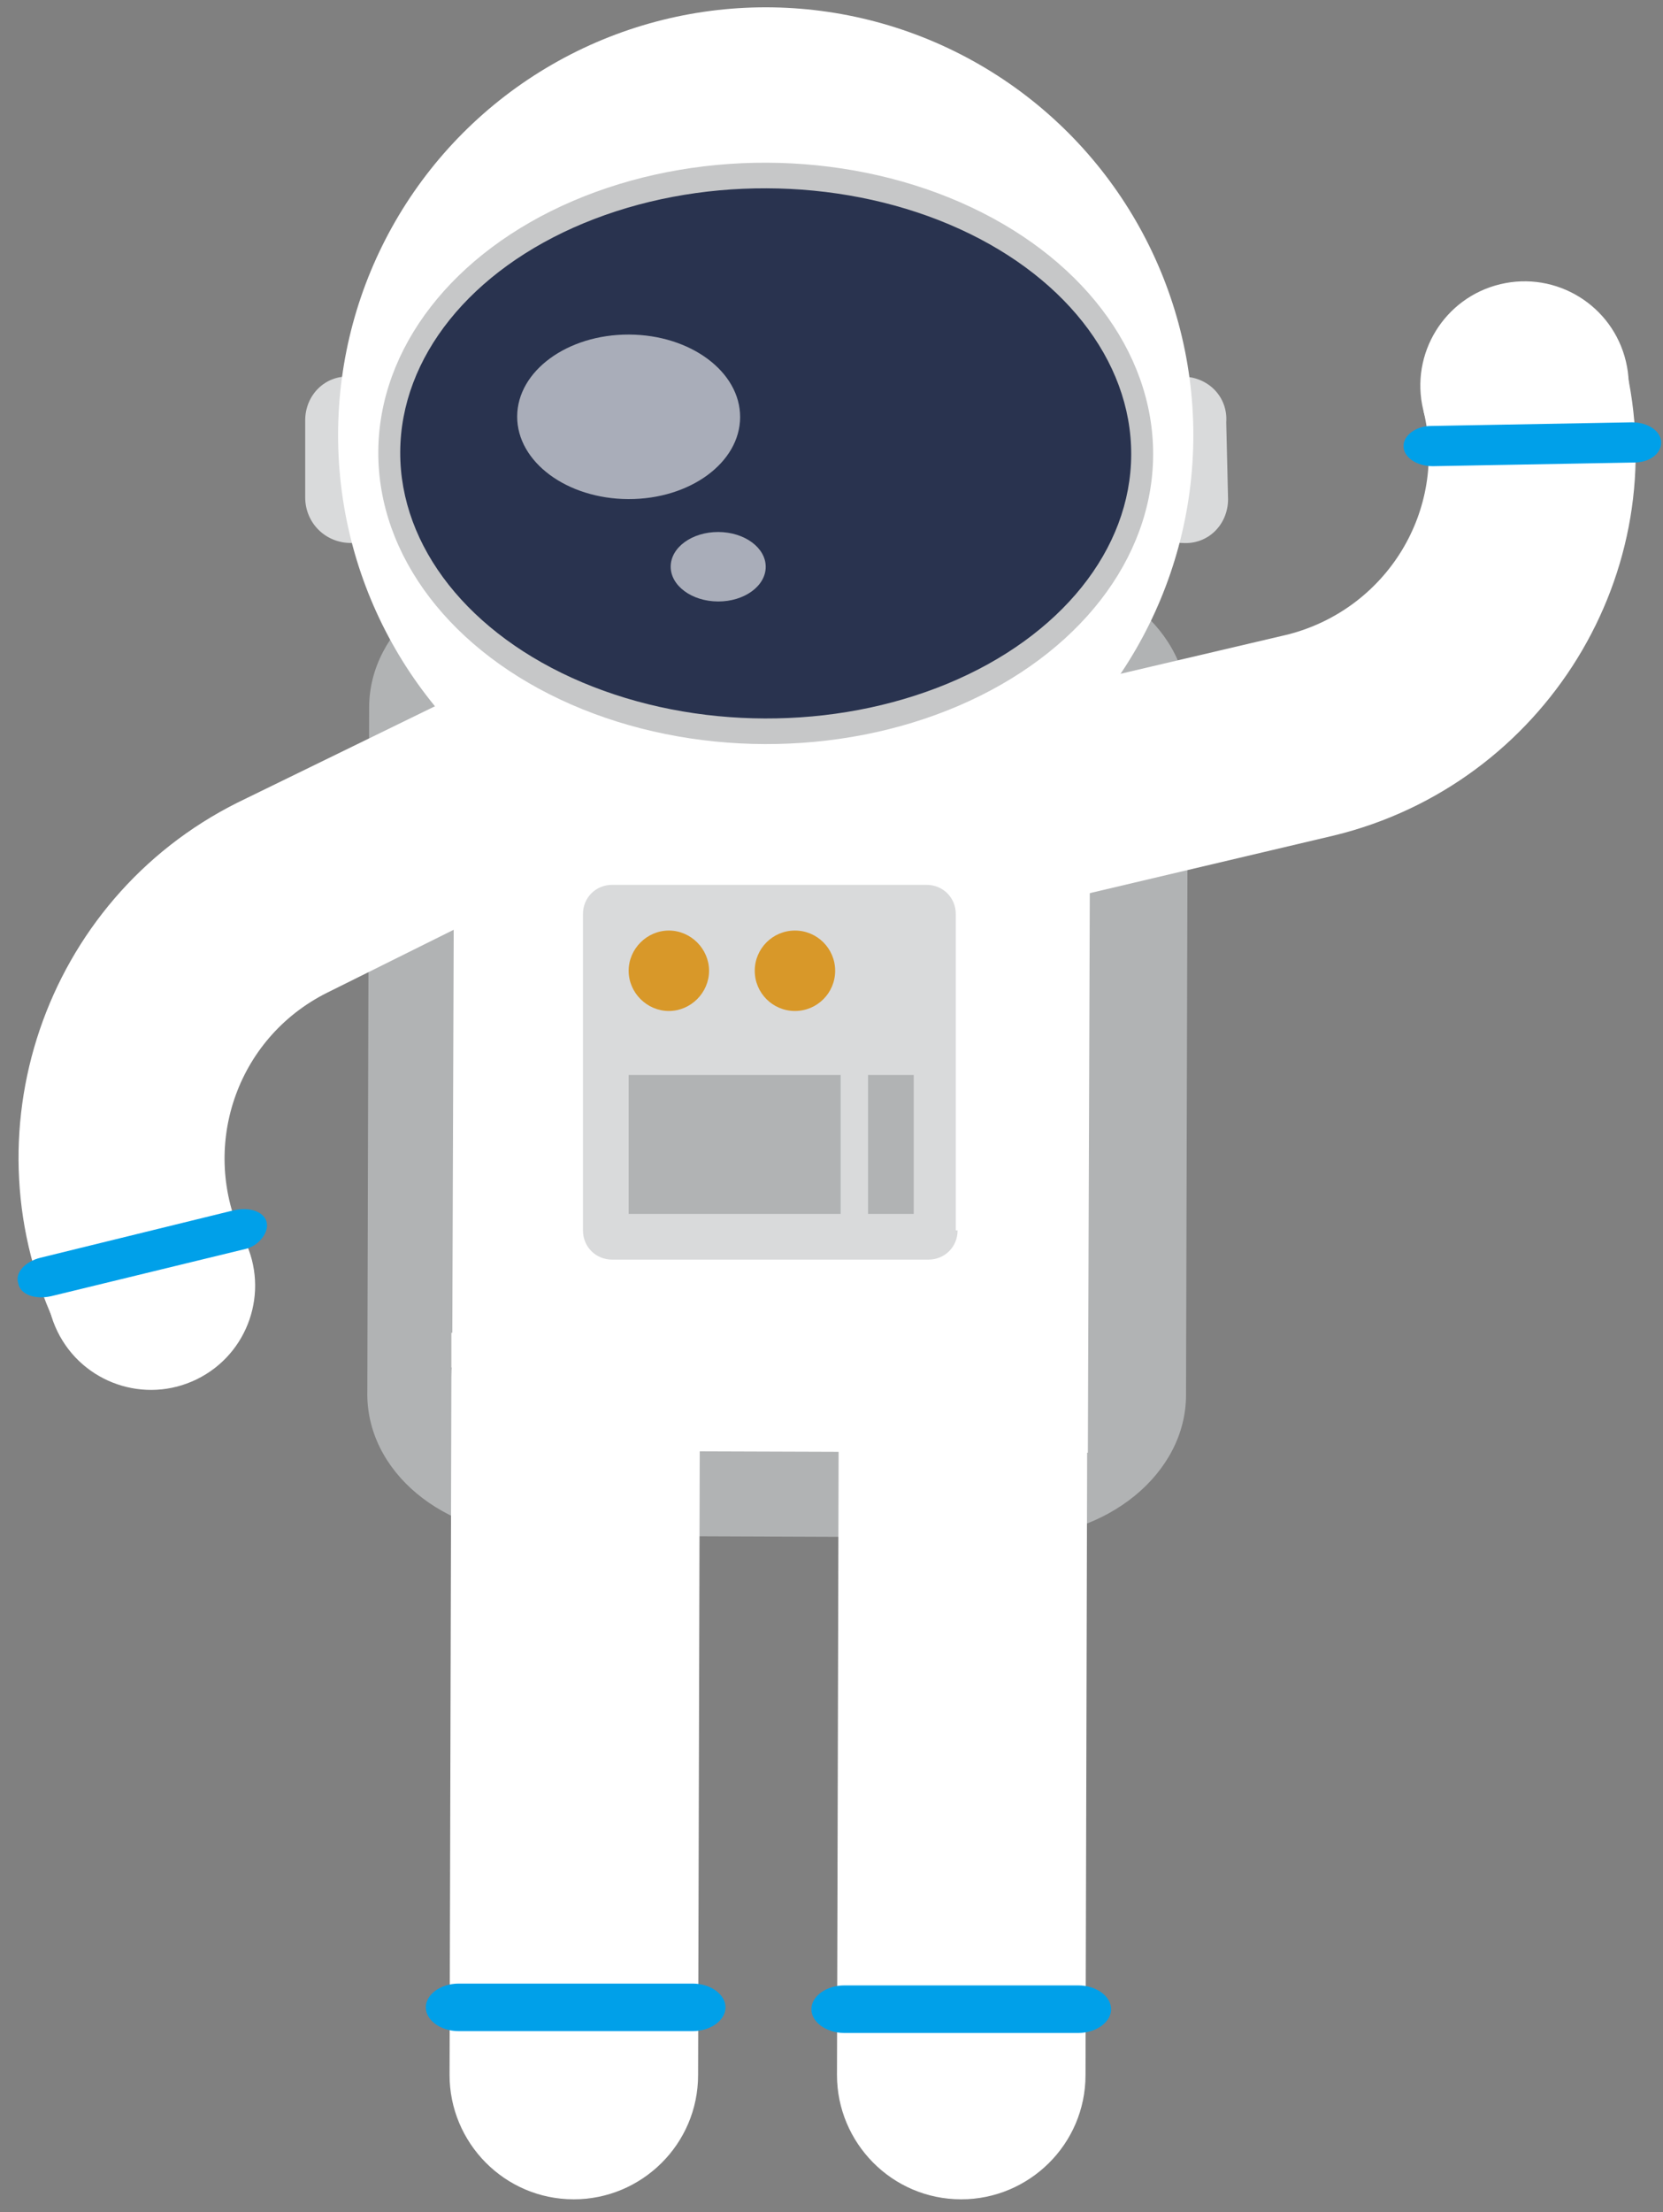 <?xml version="1.0" encoding="utf-8"?>
<!-- Generator: Adobe Illustrator 15.0.0, SVG Export Plug-In  -->
<!DOCTYPE svg PUBLIC "-//W3C//DTD SVG 1.1//EN" "http://www.w3.org/Graphics/SVG/1.1/DTD/svg11.dtd">
<svg version="1.1"
	 xmlns="http://www.w3.org/2000/svg" xmlns:xlink="http://www.w3.org/1999/xlink" xmlns:a="http://ns.adobe.com/AdobeSVGViewerExtensions/3.0/"
	 x="0px" y="0px" width="91px" height="121px" viewBox="-0.9 -0.4 91 121"
	 overflow="visible" enable-background="new -0.9 -0.4 91 121" xml:space="preserve">
<rect x="-0.9" y="-0.4" width="91" height="121" fill="#808080" stroke="none"/>
<defs>
</defs>
<path fill="#B1B3B4" d="M64,75.9c0,4.3-4.3,7.8-9.5,7.8l-25.9-0.1c-5.2,0-9.5-3.5-9.4-7.9l0.1-37.4c0-4.3,4.3-7.8,9.5-7.8l25.9,0.1
	c5.2,0,9.5,3.5,9.4,7.9L64,75.9z"/>
<path fill="#D9DADB" d="M20.8,26.8c0,1.4-1.1,2.5-2.5,2.5l0,0c-1.4,0-2.5-1.1-2.5-2.5l0-4.2c0-1.4,1.1-2.5,2.5-2.4l0,0
	c1.4,0,2.5,1.1,2.5,2.5L20.8,26.8z"/>
<path fill="#D9DADB" d="M66.3,26.9c0,1.4-1.1,2.5-2.5,2.4l0,0c-1.4,0-2.5-1.1-2.5-2.5l0-4.2c0-1.4,1.1-2.5,2.5-2.4l0,0
	c1.4,0,2.5,1.1,2.4,2.5L66.3,26.9z"/>
<circle fill="#FFFFFF" cx="41" cy="23.4" r="23.4"/>
<rect x="23.9" y="37.4" transform="matrix(1 3.452514e-03 -3.452514e-03 1 0.201 -0.142)" fill="#FFFFFF" width="34.8" height="41.6"/>
<path fill="#FFFFFF" d="M37.3,113.1c0,3.8-3.1,6.8-6.8,6.8l0,0c-3.8,0-6.8-3.1-6.8-6.8l0.1-38.2c0-3.8,3.1-6.8,6.8-6.8l0,0
	c3.8,0,6.8,3.1,6.8,6.8L37.3,113.1z"/>
<path fill="#FFFFFF" d="M58.5,113.1c0,3.8-3.1,6.8-6.8,6.8l0,0c-3.8,0-6.8-3.1-6.8-6.8L45,74.9c0-3.8,3.1-6.8,6.8-6.8l0,0
	c3.8,0,6.8,3.1,6.8,6.8L58.5,113.1z"/>
<path fill="#00A0E9" d="M38.8,109.4c0-0.7-0.8-1.3-1.8-1.3l-12.8,0c-1,0-1.8,0.6-1.8,1.3l0,0c0,0.7,0.8,1.3,1.8,1.3l12.8,0
	C38,110.7,38.8,110.1,38.8,109.4L38.8,109.4z"/>
<path fill="#00A0E9" d="M59.9,109.5c0-0.7-0.8-1.3-1.8-1.3l-12.8,0c-1,0-1.8,0.6-1.8,1.3l0,0c0,0.7,0.8,1.3,1.8,1.3l12.8,0
	C59.1,110.8,59.9,110.2,59.9,109.5L59.9,109.5z"/>
<path fill="#FFFFFF" d="M51.7,38.5l2.6,11l17.8-4.2C83.6,42.5,90.8,30.9,88,19.4l-11,2.7c1.3,5.4-2,10.8-7.4,12.2L51.7,38.5z"/>
<ellipse transform="matrix(0.973 -0.232 0.232 0.973 -2.551 19.689)" fill="#FFFFFF" cx="82.5" cy="20.7" rx="5.7" ry="5.7"/>
<path fill="#00A0E9" d="M90,23.8c0-0.6-0.7-1.1-1.6-1.1l-11,0.2c-0.8,0-1.5,0.5-1.5,1.1l0,0c0,0.6,0.7,1.1,1.6,1.1l11-0.2
	C89.4,24.9,90,24.4,90,23.8L90,23.8z"/>
<path fill="#FFFFFF" d="M33.5,45.7l-5-10.2l-16.4,8C1.5,48.8-2.9,61.7,2.3,72.4l10.1-5c-2.4-5-0.4-11,4.6-13.5L33.5,45.7z"/>
<ellipse transform="matrix(-0.898 0.439 -0.439 -0.898 44.65 129.359)" fill="#FFFFFF" cx="7.4" cy="69.8" rx="5.7" ry="5.7"/>
<path fill="#00A0E9" d="M13.7,66.5c-0.1-0.6-0.9-0.9-1.8-0.7L1.3,68.4c-0.8,0.2-1.4,0.8-1.2,1.4l0,0c0.1,0.6,0.9,0.9,1.8,0.7
	l10.7-2.6C13.3,67.7,13.8,67,13.7,66.5L13.7,66.5z"/>
<ellipse transform="matrix(1 3.412792e-03 -3.412792e-03 1 8.361816e-02 -0.14)" fill="#C6C7C8" cx="41" cy="24.4" rx="21.2" ry="15.9"/>
<ellipse transform="matrix(1 3.386508e-03 -3.386508e-03 1 8.296967e-02 -0.139)" fill="#29334F" cx="41" cy="24.4" rx="20" ry="14.5"/>
<ellipse transform="matrix(1 3.337553e-03 -3.337553e-03 1 7.487869e-02 -0.112)" opacity="0.6" fill="#FFFFFF" cx="33.5" cy="22.4" rx="6.1" ry="4.5"/>
<ellipse transform="matrix(1 3.353185e-03 -3.353185e-03 1 0.103 -0.129)" opacity="0.6" fill="#FFFFFF" cx="38.4" cy="30.6" rx="2.6" ry="1.9"/>
<rect x="23.8" y="72.5" fill="#FFFFFF" width="34.8" height="1.9"/>
<path fill="#D9DADB" d="M51.5,66.9c0,0.9-0.7,1.6-1.6,1.6H32.6c-0.9,0-1.6-0.7-1.6-1.6V49.6c0-0.9,0.7-1.6,1.6-1.6h17.2
	c0.9,0,1.6,0.7,1.6,1.6V66.9z"/>
<circle fill="#D89829" cx="42.6" cy="52.7" r="2.2"/>
<path fill="#D89829" d="M37.9,52.7c0,1.2-1,2.2-2.2,2.2c-1.2,0-2.2-1-2.2-2.2c0-1.2,1-2.2,2.2-2.2C36.9,50.5,37.9,51.5,37.9,52.7z"
	/>
<rect x="46.6" y="58.4" fill="#B1B3B4" width="2.5" height="7.6"/>
<rect x="33.5" y="58.4" fill="#B1B3B4" width="11.6" height="7.6"/>
</svg>
